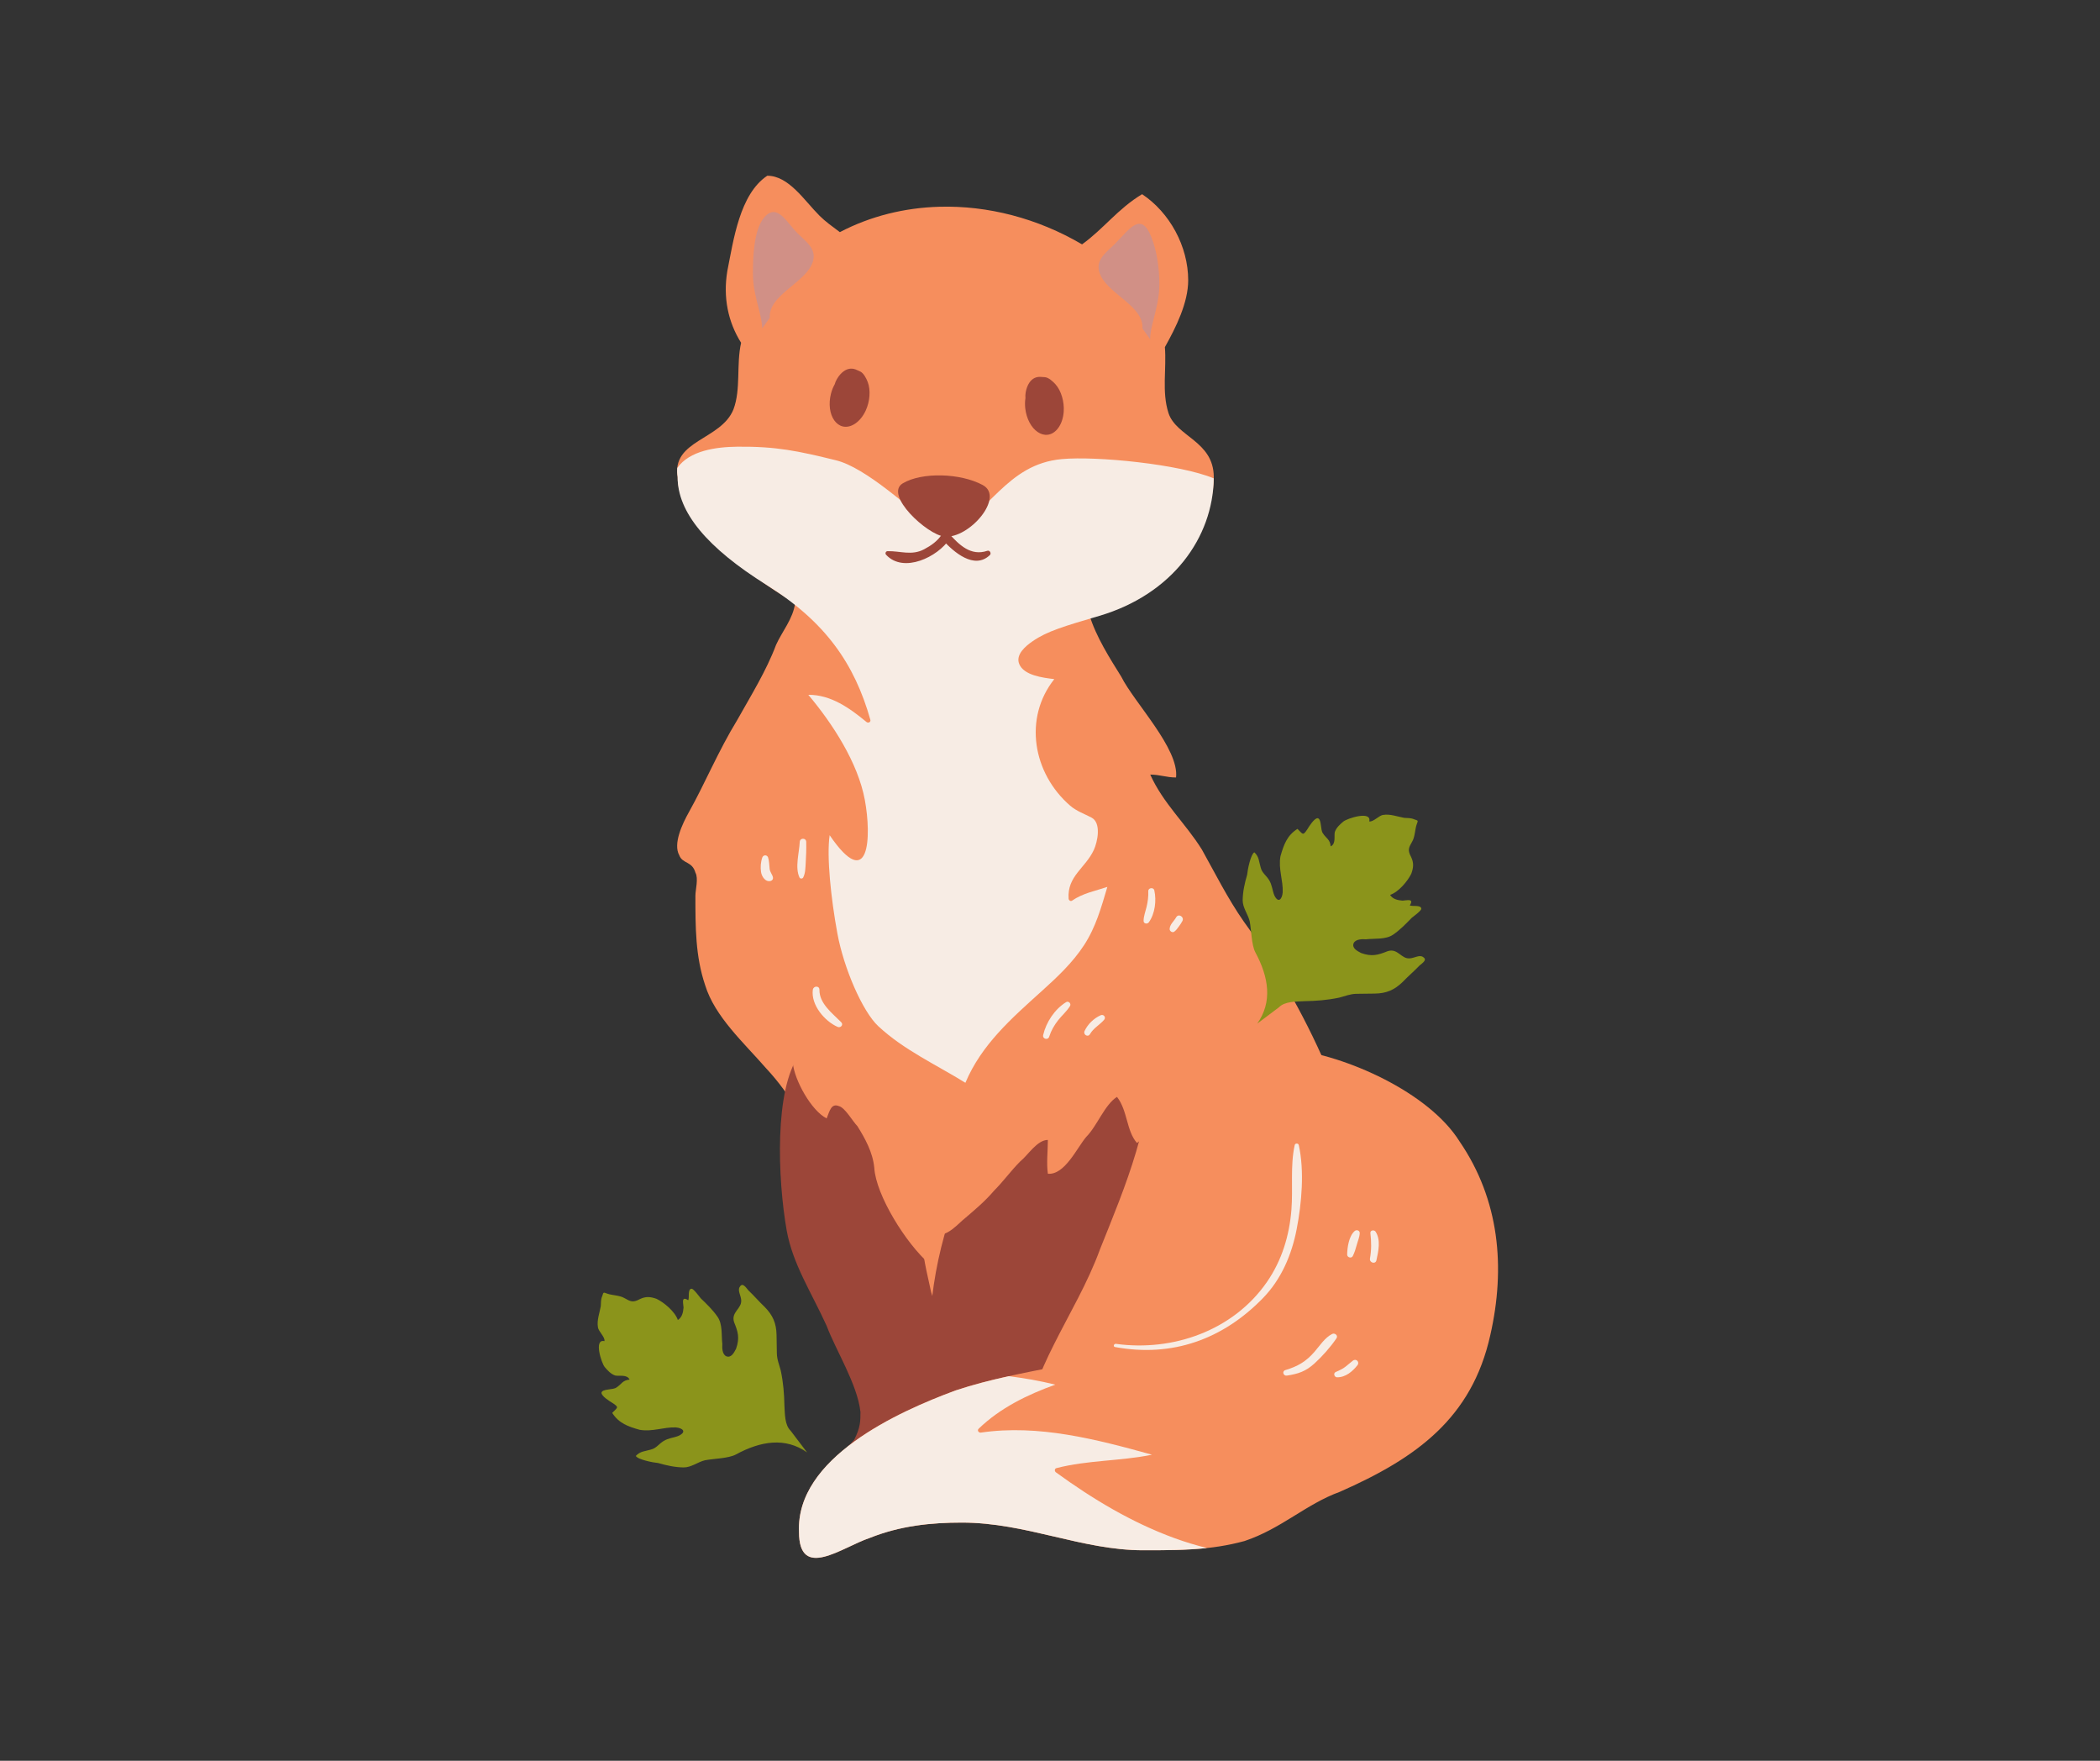 <svg xmlns="http://www.w3.org/2000/svg" xmlns:xlink="http://www.w3.org/1999/xlink" width="940" zoomAndPan="magnify" viewBox="0 0 705 591" height="788" preserveAspectRatio="xMidYMid meet" version="1.0"><rect x="0" y="0" width="705" height="591" fill="#333333" stroke="none"/><defs><clipPath id="95478134f0"><path d="M 227 59 L 454 59 L 454 472 L 227 472 Z M 227 59 " clip-rule="nonzero"/></clipPath></defs><path fill="#8b941b" d="M 270.938 487.484 C 263.652 482.359 255.418 483.648 247.047 488.191 C 244.555 489.543 239.422 489.582 236.613 490.145 C 234.195 490.738 232.078 492.543 229.516 492.535 C 226.559 492.496 223.848 491.883 220.953 491.059 C 219.383 490.934 214.137 489.922 213.449 488.684 C 214.961 487.027 216.531 487.152 218.551 486.527 C 220.363 486.078 221.062 484.754 222.723 483.703 C 224.387 482.652 226.168 482.598 227.797 481.941 C 230.668 480.59 229.195 479.289 226.844 479.102 C 222.711 478.969 219.023 480.645 214.742 479.906 C 210.883 478.809 207.809 477.773 205.527 474.234 C 207.254 472.398 208.039 472.465 205.598 470.887 C 204.844 470.43 201.836 468.609 201.93 467.434 C 202.234 466.078 205.941 466.574 207.004 465.668 C 208.664 464.621 208.973 463.262 211.355 463.059 C 210.516 461.215 207.891 461.992 206.531 461.684 C 204.996 461.168 203.914 459.898 203.012 458.84 C 201.93 457.566 199.242 449.262 202.918 450.148 C 203.223 448.789 200.816 446.82 200.734 445.434 C 200.316 443.23 201.32 440.547 201.691 438.406 C 201.785 437.23 201.668 436.234 202.152 435.09 C 202.672 433.551 202.457 433.73 203.996 434.25 C 205.531 434.77 208.098 434.777 209.602 435.688 C 211.68 436.84 212.434 437.293 214.699 436.094 C 216.754 435.074 218.324 435.199 220.434 435.961 C 222.902 437.145 226.605 440.207 227.559 443.047 C 229.012 442.176 229.348 440.426 229.477 438.859 C 229.387 437.469 228.613 434.844 231.051 436.418 C 231.508 435.664 230.762 432.645 232.148 432.559 C 232.754 432.41 234.887 435.344 235.246 435.77 C 237.262 437.707 239.277 439.645 240.867 441.941 C 242.641 444.453 242.145 448.16 242.496 451.148 C 242.406 452.324 242.426 454.496 243.754 455.195 C 245.469 455.926 246.41 454.027 247.109 452.703 C 248.387 449.055 247.762 447.031 246.441 443.77 C 245.336 440.328 249.172 439.25 248.82 436.262 C 248.734 434.875 247.504 433 248.383 431.887 C 249.293 430.379 250.344 432.043 251.242 433.102 C 253.078 434.828 254.879 436.945 256.715 438.672 C 259.453 441.457 260.621 444.117 260.699 448.07 C 260.723 450.242 260.777 452.023 260.801 454.195 C 260.824 456.367 261.66 458.211 262.109 460.023 C 262.969 464.039 263.262 467.812 263.34 471.766 C 263.512 474.539 263.406 478.281 265.426 480.219 Z M 270.938 487.484 " fill-opacity="1" fill-rule="nonzero"/><g clip-path="url(#95478134f0)"><path fill="#f68e5d" d="M 446.805 361.562 C 439.223 343.184 429.477 325.77 417.562 309.324 C 412.148 301.586 407.816 292.879 403.484 285.141 C 398.07 276.434 390.488 269.66 386.156 259.988 C 389.406 259.988 391.57 260.957 394.82 260.957 C 395.902 251.281 380.742 235.801 376.41 227.098 C 372.695 221.121 367.957 213.781 365.703 206.324 C 387.363 197.438 407.566 180.121 407.484 160.086 C 407.438 147.996 394.84 146.586 392.273 138.613 C 389.98 131.512 391.66 123.891 391.07 116.512 C 394.812 109.824 398.895 101.602 398.895 94.062 C 398.895 82.711 392.707 71.363 383.422 65.176 C 375.301 70.051 370.477 76.836 363.262 82.02 C 348.332 73.246 331.598 68.941 315.379 69.395 C 303.668 69.723 292.238 72.535 281.953 77.914 C 279.504 76.086 277.078 74.359 275.117 72.398 C 269.961 67.238 264.801 58.984 257.582 58.984 C 248.297 65.176 246.234 80.648 244.172 90.969 C 242.707 99.766 244.383 108.039 248.801 115.055 C 247.137 122.359 248.789 130.578 246.238 137.391 C 242.109 147.707 225.43 147.703 227.492 160.086 C 227.363 174.488 249.875 192.488 266.93 202.43 C 266.301 207.598 262.516 212.027 260.531 216.453 C 257.281 225.16 251.867 233.867 247.535 241.609 C 241.039 252.25 236.707 262.891 231.293 272.562 C 229.125 276.434 225.875 283.207 228.043 287.074 C 229.125 289.977 232.375 289.008 233.457 292.879 C 234.539 294.812 233.457 298.684 233.457 300.617 C 233.457 311.258 233.457 320.934 236.707 330.609 C 239.957 341.25 249.703 349.957 257.281 358.664 C 273.527 376.078 280.023 400.262 289.773 420.578 C 294.105 431.219 298.434 442.828 303.852 452.5 C 306.016 457.336 309.266 461.207 312.516 465.078 C 316.848 470.883 317.93 471.848 325.512 471.848 C 348.254 469.914 370.996 469.914 392.656 466.043 C 404.566 464.109 417.562 458.305 427.309 452.5 C 441.391 445.727 444.637 437.988 450.055 425.414 C 456.551 406.062 454.383 379.945 446.805 361.562 Z M 446.805 361.562 " fill-opacity="1" fill-rule="nonzero"/></g><path fill="#f7ece4" d="M 257.355 196.34 C 277.262 208.773 286.914 222.953 292.188 241.582 C 292.414 242.383 291.461 242.801 290.895 242.336 C 285.184 237.621 278.938 233.168 271.359 233.207 C 279.52 242.895 288.008 255.965 290.332 268.469 C 292.625 280.805 291.922 299.938 278.527 280.336 C 277.465 287.43 278.973 301.648 281.129 313.348 C 283.285 325.047 289.582 339.539 294.867 344.453 C 303.469 352.449 314.211 357.309 324.098 363.434 C 329.492 350.613 339.574 341.812 349.715 332.668 C 354.891 328.004 360.086 323.133 363.918 317.262 C 367.922 311.129 369.707 304.547 371.754 297.691 C 367.699 299.035 363.5 299.812 359.91 302.293 C 359.395 302.648 358.785 302.16 358.746 301.621 C 358.23 294.051 364.398 291.371 367.211 285.285 C 368.488 282.523 369.789 276.203 366.461 274.438 C 364.016 273.141 361.398 272.266 359.27 270.422 C 346.727 259.566 343.531 241.027 353.945 227.945 C 349.953 227.477 343.715 226.656 342.168 222.871 C 340.867 219.684 344.363 216.812 346.648 215.234 C 351.531 211.855 357.25 210.191 369.062 206.711 C 393.559 199.488 407.23 180.395 407.473 160.562 C 396.113 155.816 368.141 153.008 356.426 154.098 C 337.793 155.828 332.164 172.453 316.871 180.191 C 305.344 170.391 290.562 156.93 280.676 154.5 C 268.035 151.395 260.676 149.801 247.586 149.93 C 240.367 150.004 231.461 151.238 227.371 157.074 C 227.281 157.992 227.309 158.988 227.492 160.082 C 227.387 171.895 237.449 183.906 257.355 196.34 Z M 257.355 196.34 " fill-opacity="1" fill-rule="nonzero"/><path fill="#9c4639" d="M 329.91 162.797 C 337.414 166.828 325.355 180.895 317.074 180.094 C 311.277 179.535 296.672 166.035 303.086 162.223 C 309.496 158.41 322.406 158.762 329.91 162.797 Z M 329.91 162.797 " fill-opacity="1" fill-rule="nonzero"/><path fill="#9c4639" d="M 331.457 184.875 C 325.906 186.754 322.008 182.891 318.57 179.062 C 317.895 178.305 316.715 178.598 316.207 179.367 C 314.715 181.641 312.59 183.121 310.219 184.375 C 306.066 186.574 302.23 184.902 297.98 184.996 C 297.348 185.012 297.055 185.754 297.477 186.211 C 303.359 192.559 314.871 186.914 318.805 180.883 C 318.02 180.984 317.23 181.086 316.441 181.188 C 320.145 185.285 327.062 191.316 332.301 186.32 C 332.91 185.738 332.285 184.594 331.457 184.875 Z M 331.457 184.875 " fill-opacity="1" fill-rule="nonzero"/><path fill="#9c4639" d="M 268.238 354.238 C 259.984 365.586 261.016 395.504 264.109 413.043 C 266.176 424.391 272.363 433.676 277.52 445.023 C 280.613 453.277 287.836 464.625 288.867 473.91 C 288.867 477.004 288.867 479.066 286.801 483.195 C 282.676 488.352 276.488 490.418 283.707 493.512 C 289.895 496.609 307.43 496.609 312.59 491.449 C 319.809 486.293 318.777 470.816 318.777 462.562 C 318.777 452.246 315.684 443.992 312.59 433.676 C 307.43 410.98 310.957 421.297 309.926 398.602 C 309.922 398.598 276.488 342.891 268.238 354.238 Z M 268.238 354.238 " fill-opacity="1" fill-rule="nonzero"/><path fill="#9c4639" d="M 385.824 352.176 C 387.887 374.871 377.57 398.598 369.32 419.23 C 365.195 430.578 359.004 440.898 353.848 451.215 C 348.691 461.531 345.594 468.754 346.625 479.066 C 346.625 486.289 347.656 487.32 340.438 489.387 C 335.281 490.418 330.121 490.418 324.965 490.418 C 318.777 490.418 317.746 488.355 315.684 482.164 C 313.617 475.977 312.586 471.848 312.586 465.656 C 310.523 441.93 313.617 420.266 322.902 397.57 C 328.062 386.219 385.824 352.176 385.824 352.176 Z M 385.824 352.176 " fill-opacity="1" fill-rule="nonzero"/><path fill="#9c4639" d="M 344.254 133.633 C 344.246 133.309 344.238 132.984 344.23 132.66 C 344.328 131.328 344.641 130.148 345.172 129.117 C 346.113 127.289 347.484 126.512 349.012 126.496 C 348.906 126.488 348.801 126.48 348.695 126.469 C 348.828 126.473 348.961 126.488 349.094 126.492 C 349.242 126.496 349.391 126.504 349.543 126.52 C 349.961 126.543 350.375 126.559 350.805 126.598 C 351.996 126.707 353.449 127.965 354.391 129.043 C 356.297 131.223 357.332 134.855 357.105 138.18 C 356.812 142.379 354.566 145.602 351.711 145.926 C 349.445 146.184 347.102 144.594 345.625 141.809 C 344.871 140.379 344.398 138.801 344.195 137.07 C 344.055 135.824 344.09 134.699 344.254 133.633 Z M 344.254 133.633 " fill-opacity="1" fill-rule="nonzero"/><path fill="#9c4639" d="M 280.219 128.992 C 280.324 128.684 280.43 128.379 280.539 128.07 C 281.098 126.859 281.805 125.863 282.664 125.082 C 284.188 123.707 285.742 123.461 287.18 123.98 C 287.082 123.938 286.988 123.891 286.891 123.844 C 287.016 123.895 287.133 123.957 287.258 124.008 C 287.395 124.059 287.531 124.125 287.668 124.191 C 288.051 124.359 288.438 124.52 288.824 124.707 C 289.898 125.23 290.816 126.914 291.32 128.258 C 292.34 130.969 292.035 134.734 290.648 137.766 C 288.902 141.598 285.668 143.82 282.879 143.121 C 280.668 142.566 279.031 140.254 278.625 137.125 C 278.426 135.523 278.535 133.875 278.953 132.188 C 279.258 130.973 279.691 129.934 280.219 128.992 Z M 280.219 128.992 " fill-opacity="1" fill-rule="nonzero"/><path fill="#d19086" d="M 255.859 110.254 C 255.859 108.191 255.344 106.129 254.828 104.062 C 253.797 99.938 252.762 96.328 252.762 91.676 C 252.766 86.582 253.023 77.152 256.504 73.039 C 260.871 67.883 264.086 74.637 267.723 78.273 C 270.816 81.367 274.941 83.949 272.363 89.105 C 269.266 95.293 257.922 99.422 258.438 106.645 Z M 255.859 110.254 " fill-opacity="1" fill-rule="nonzero"/><path fill="#d19086" d="M 386.117 113.863 C 386.117 111.801 386.633 109.738 387.148 107.676 C 388.18 103.547 389.211 99.938 389.211 95.297 C 389.211 90.133 388.43 84.367 386.523 79.562 C 383.02 70.75 379.211 76.926 374.254 81.883 C 371.16 84.977 367.035 87.559 369.613 92.715 C 372.707 98.906 384.055 103.031 383.539 110.254 Z M 386.117 113.863 " fill-opacity="1" fill-rule="nonzero"/><path fill="#f68e5d" d="M 267.719 342.891 C 266.172 347.016 265.656 352.176 266.172 356.816 C 266.688 362.492 272.359 372.809 277.52 375.387 C 278.551 372.809 279.066 370.23 281.645 371.262 C 283.707 371.777 286.285 376.422 287.832 377.969 C 290.41 382.094 292.988 386.738 293.504 391.895 C 294.02 401.18 304.242 417.465 311.977 424.172 C 313.523 422.109 318.828 383.531 292.473 362.496 C 289.324 359.98 287.316 356.305 284.223 353.727 C 282.676 352.695 279.066 351.145 279.066 348.566 " fill-opacity="1" fill-rule="nonzero"/><path fill="#f68e5d" d="M 324.453 382.609 C 320.84 385.703 318.262 393.441 316.715 398.082 C 315.168 402.727 313.621 409.43 314.137 414.074 C 317.746 415.621 321.871 410.461 323.934 408.914 C 327.547 405.82 330.641 403.242 333.734 399.629 C 336.828 396.535 339.406 392.926 342.5 389.828 C 345.082 387.766 348.176 382.609 351.785 382.609 C 351.785 386.219 351.27 390.348 351.785 393.957 C 357.457 394.473 361.586 385.188 364.68 381.578 C 368.289 377.969 370.867 370.746 374.992 368.168 C 378.605 372.809 378.09 379.512 381.699 383.641 C 386.855 380.031 389.434 371.777 392.531 366.102 C 395.625 359.914 398.203 352.691 398.719 345.469 C 398.719 343.406 399.234 339.797 397.688 338.25 C 395.625 336.703 392.012 338.25 389.434 339.797 C 384.277 342.375 379.121 344.953 374.477 348.566 C 363.648 355.785 351.785 360.945 341.988 369.199 C 336.312 373.324 331.156 377.449 326 382.609 C 323.938 384.672 316.715 389.316 316.203 392.41 " fill-opacity="1" fill-rule="nonzero"/><path fill="#f68e5d" d="M 433.27 352.176 C 451.836 354.238 479.688 366.617 490 383.125 C 503.41 402.727 505.473 425.422 500.316 448.117 C 494.129 475.973 475.562 489.383 449.773 500.734 C 438.43 504.859 430.176 513.113 417.797 517.242 C 406.453 520.336 396.137 520.336 383.762 520.336 C 363.133 520.336 344.566 511.051 322.902 511.051 C 312.59 511.051 302.273 512.082 291.961 516.207 C 282.676 519.305 268.234 530.652 268.234 514.145 C 267.203 489.383 301.242 473.91 320.84 466.688 C 342.5 459.469 365.195 458.434 385.824 450.18 C 400.262 446.055 414.703 438.836 420.891 424.391 C 425.02 416.137 423.988 401.695 420.891 393.441 " fill-opacity="1" fill-rule="nonzero"/><path fill="#f7ece4" d="M 394.234 516.246 C 379.883 510.992 366.812 503.141 354.488 494.18 C 353.977 493.805 353.973 492.945 354.676 492.766 C 365.184 490.055 376.152 490.434 386.738 488.266 C 368.156 483.117 348.633 478 329.301 480.848 C 328.59 480.949 327.938 480.145 328.547 479.551 C 335.73 472.59 344.93 468.109 354.285 464.75 C 349.121 463.473 343.91 462.566 338.668 461.91 C 332.691 463.227 326.73 464.727 320.84 466.688 C 301.246 473.91 267.203 489.383 268.238 514.145 C 268.238 530.652 282.676 519.301 291.961 516.207 C 302.277 512.082 312.59 511.051 322.906 511.051 C 344.566 511.051 363.133 520.336 383.762 520.336 C 391.457 520.336 398.352 520.332 405.195 519.59 C 401.496 518.668 397.836 517.562 394.234 516.246 Z M 394.234 516.246 " fill-opacity="1" fill-rule="nonzero"/><path fill="#f7ece4" d="M 374.328 452.125 C 393.535 455.664 410.52 449.559 424.008 435.684 C 430.164 429.355 433.641 421.164 435.305 412.605 C 436.996 403.895 437.953 393.035 436.02 384.344 C 435.867 383.664 434.797 383.66 434.648 384.344 C 433.113 391.332 434.121 398.922 433.547 406.055 C 432.848 414.773 430.336 423.043 425.344 430.27 C 414.09 446.574 393.777 453.715 374.625 451.055 C 373.934 450.961 373.613 451.996 374.328 452.125 Z M 374.328 452.125 " fill-opacity="1" fill-rule="nonzero"/><path fill="#f7ece4" d="M 268.488 282.57 C 268.328 286.215 266.809 291.117 268.398 294.523 C 268.621 295.004 269.418 294.988 269.648 294.523 C 270.402 292.988 270.375 291.387 270.484 289.699 C 270.637 287.324 270.715 284.949 270.66 282.57 C 270.629 281.164 268.547 281.176 268.488 282.57 Z M 268.488 282.57 " fill-opacity="1" fill-rule="nonzero"/><path fill="#f7ece4" d="M 255.914 287.82 C 255.375 289.352 255.254 291.102 255.492 292.695 C 255.719 294.223 257.012 296.219 258.801 295.66 C 259.328 295.492 259.609 294.984 259.488 294.449 C 259.254 293.441 258.508 292.727 258.383 291.648 C 258.238 290.406 258.25 289.016 257.859 287.82 C 257.535 286.844 256.242 286.875 255.914 287.82 Z M 255.914 287.82 " fill-opacity="1" fill-rule="nonzero"/><path fill="#f7ece4" d="M 385.492 299.125 C 385.574 300.93 385.328 302.699 384.906 304.453 C 384.531 306.016 383.949 307.434 383.918 309.055 C 383.895 310.078 385.18 310.27 385.699 309.539 C 387.766 306.648 388.277 302.258 387.523 298.848 C 387.273 297.707 385.441 297.961 385.492 299.125 Z M 385.492 299.125 " fill-opacity="1" fill-rule="nonzero"/><path fill="#f7ece4" d="M 394.855 307.891 C 394.133 309.195 392.723 310.242 392.664 311.812 C 392.637 312.539 393.59 313.18 394.223 312.707 C 394.867 312.227 395.289 311.629 395.754 310.98 C 396.188 310.379 396.625 309.781 396.957 309.117 C 397.652 307.727 395.621 306.508 394.855 307.891 Z M 394.855 307.891 " fill-opacity="1" fill-rule="nonzero"/><path fill="#f7ece4" d="M 352.23 347.957 C 352.879 345.906 353.922 344.105 355.246 342.418 C 356.523 340.793 358.133 339.453 359.215 337.676 C 359.715 336.859 358.727 335.867 357.906 336.367 C 354.094 338.703 351.207 343.09 350.207 347.398 C 349.906 348.719 351.824 349.246 352.23 347.957 Z M 352.23 347.957 " fill-opacity="1" fill-rule="nonzero"/><path fill="#f7ece4" d="M 365.918 347.105 C 367.094 345.062 369.16 344.027 370.664 342.297 C 371.41 341.438 370.488 340.312 369.488 340.773 C 367.176 341.832 365.191 343.738 364.109 346.047 C 363.543 347.25 365.23 348.293 365.918 347.105 Z M 365.918 347.105 " fill-opacity="1" fill-rule="nonzero"/><path fill="#f7ece4" d="M 272.875 332.23 C 272.207 337.27 276.812 342.754 281.207 344.676 C 282.195 345.109 283.258 343.973 282.414 343.113 C 279.465 340.105 275.051 336.887 275.098 332.23 C 275.113 330.75 273.059 330.855 272.875 332.23 Z M 272.875 332.23 " fill-opacity="1" fill-rule="nonzero"/><path fill="#f7ece4" d="M 432.02 461.715 C 435.844 461.129 438.332 460.312 441.258 457.664 C 443.906 455.27 446.676 452.141 448.676 449.188 C 449.316 448.246 448.105 447.289 447.227 447.734 C 444.773 448.98 443.105 451.621 441.352 453.66 C 438.504 456.977 435.648 458.637 431.508 459.867 C 430.297 460.227 430.824 461.898 432.02 461.715 Z M 432.02 461.715 " fill-opacity="1" fill-rule="nonzero"/><path fill="#f7ece4" d="M 448.867 462.285 C 451.703 462.32 454.043 460.348 455.703 458.25 C 456.574 457.145 455.27 455.84 454.164 456.711 C 453.332 457.371 452.52 458.035 451.703 458.719 C 450.723 459.531 449.516 459.977 448.387 460.527 C 447.512 460.953 447.977 462.277 448.867 462.285 Z M 448.867 462.285 " fill-opacity="1" fill-rule="nonzero"/><path fill="#f7ece4" d="M 454.16 421.578 C 454.75 420.395 455.141 419.113 455.484 417.836 C 455.836 416.516 456.426 415.27 456.48 413.891 C 456.516 412.965 455.395 412.648 454.781 413.188 C 452.852 414.875 452.309 418.625 452.258 421.062 C 452.234 422.051 453.703 422.5 454.16 421.578 Z M 454.16 421.578 " fill-opacity="1" fill-rule="nonzero"/><path fill="#f7ece4" d="M 462.086 423.02 C 462.75 419.984 463.609 416.219 461.816 413.414 C 461.355 412.691 459.941 412.895 460.059 413.891 C 460.406 416.84 460.434 419.48 459.918 422.422 C 459.672 423.828 461.773 424.449 462.086 423.02 Z M 462.086 423.02 " fill-opacity="1" fill-rule="nonzero"/><path fill="#8b941b" d="M 422.07 343.574 C 427.219 336.309 425.965 328.066 421.457 319.676 C 420.113 317.18 420.098 312.043 419.543 309.234 C 418.957 306.816 417.164 304.691 417.184 302.125 C 417.234 299.168 417.855 296.457 418.691 293.566 C 418.824 292 419.855 286.754 421.098 286.07 C 422.746 287.59 422.613 289.156 423.234 291.184 C 423.672 292.996 424.996 293.703 426.039 295.367 C 427.082 297.035 427.129 298.816 427.781 300.449 C 429.121 303.328 430.426 301.855 430.625 299.504 C 430.777 295.371 429.113 291.68 429.867 287.398 C 430.98 283.543 432.027 280.473 435.574 278.207 C 437.402 279.938 437.336 280.723 438.926 278.289 C 439.383 277.539 441.215 274.535 442.391 274.633 C 443.746 274.945 443.234 278.652 444.133 279.715 C 445.176 281.383 446.531 281.695 446.727 284.078 C 448.574 283.246 447.805 280.617 448.117 279.262 C 448.645 277.727 449.918 276.648 450.98 275.75 C 452.254 274.676 460.57 272.016 459.668 275.691 C 461.023 276.004 463 273.605 464.391 273.523 C 466.598 273.117 469.273 274.133 471.414 274.508 C 472.59 274.609 473.586 274.496 474.73 274.988 C 476.262 275.512 476.082 275.297 475.562 276.832 C 475.035 278.367 475.02 280.934 474.102 282.438 C 472.941 284.508 472.484 285.262 473.676 287.531 C 474.688 289.59 474.555 291.16 473.785 293.266 C 472.594 295.73 469.52 299.422 466.676 300.367 C 467.543 301.82 469.289 302.164 470.855 302.297 C 472.242 302.219 474.875 301.453 473.289 303.883 C 474.039 304.344 477.062 303.609 477.145 304.996 C 477.289 305.602 474.348 307.723 473.922 308.082 C 471.977 310.09 470.031 312.098 467.73 313.684 C 465.211 315.445 461.504 314.934 458.516 315.273 C 457.34 315.176 455.168 315.191 454.465 316.516 C 453.73 318.227 455.625 319.176 456.945 319.879 C 460.586 321.176 462.613 320.555 465.883 319.25 C 469.328 318.16 470.387 322 473.375 321.66 C 474.766 321.578 476.645 320.355 477.754 321.238 C 479.258 322.152 477.59 323.195 476.527 324.098 C 474.797 325.926 472.672 327.719 470.938 329.547 C 468.141 332.273 465.477 333.43 461.527 333.492 C 459.355 333.508 457.574 333.555 455.402 333.57 C 453.23 333.586 451.383 334.418 449.57 334.855 C 445.551 335.703 441.777 335.977 437.824 336.039 C 435.047 336.199 431.309 336.086 429.363 338.09 Z M 422.07 343.574 " fill-opacity="1" fill-rule="nonzero"/></svg>